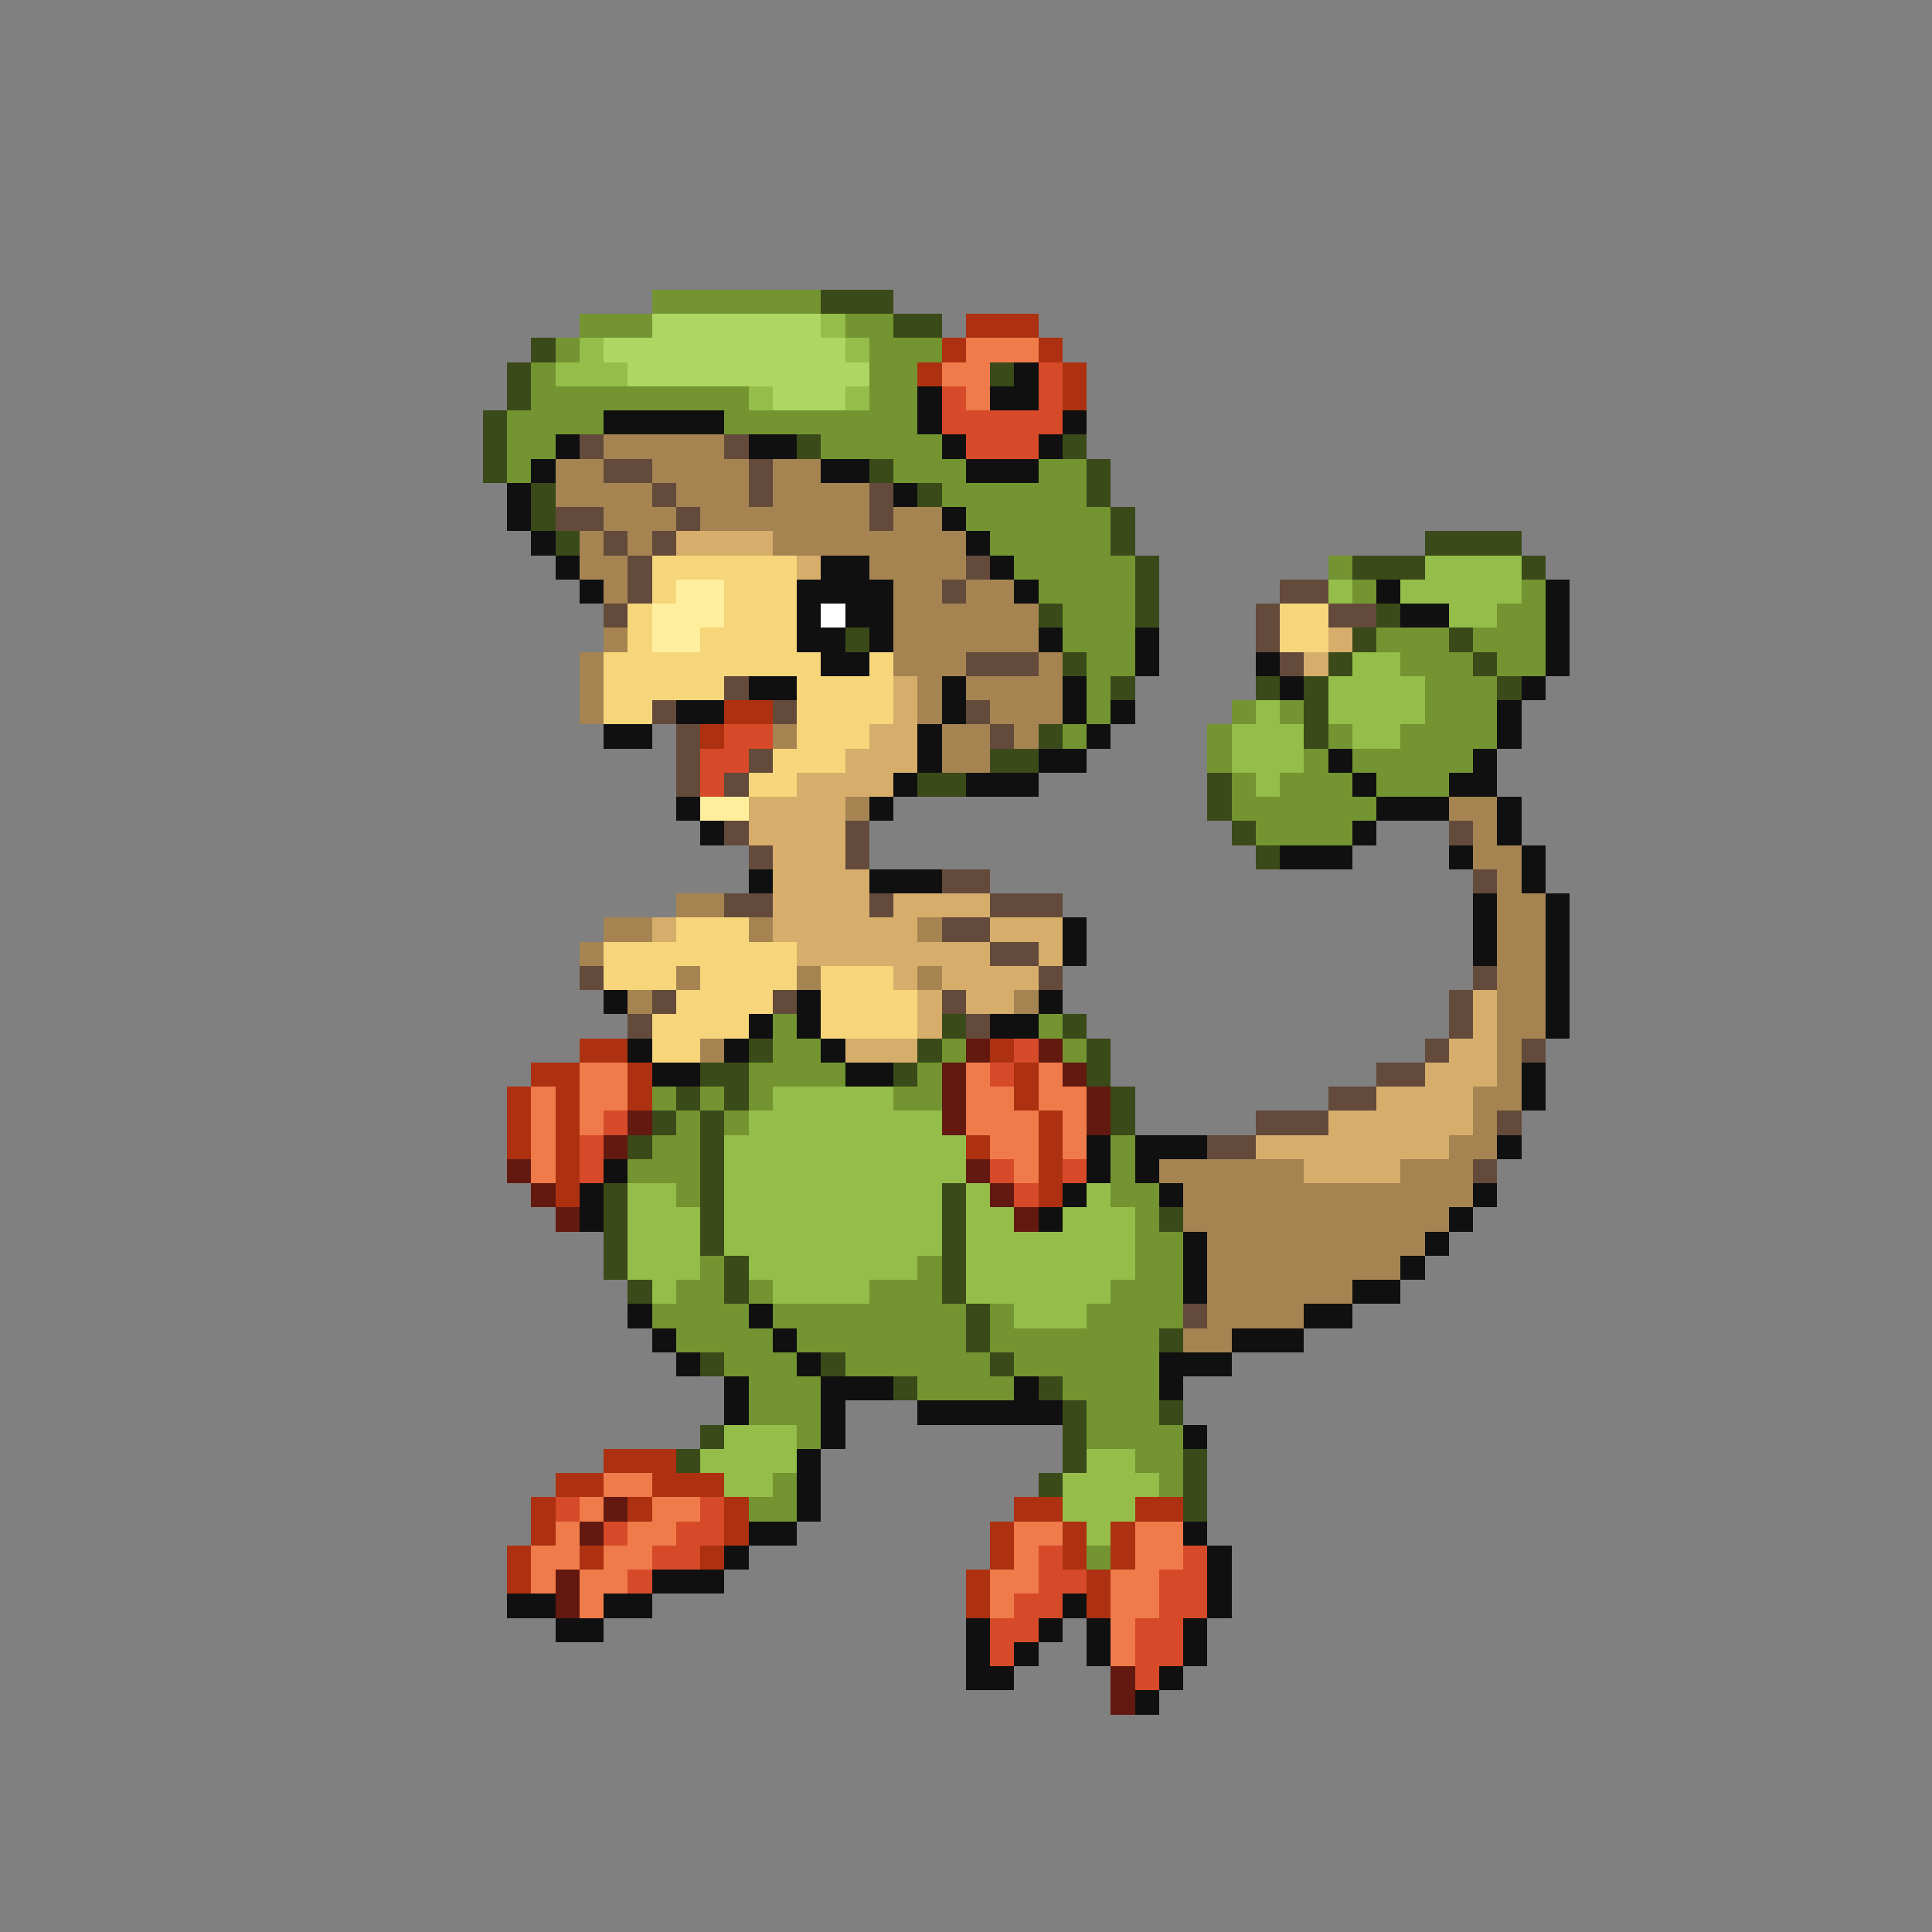 <svg xmlns="http://www.w3.org/2000/svg" viewBox="0 -0.5 80 80" shape-rendering="crispEdges">
<rect x="0" y="-0.5" width="80" height="80" fill="#808080" stroke="none"/>
<path stroke="#739431" d="M27 12h7M24 13h3M35 13h2M23 14h1M36 14h3M22 15h1M36 15h2M22 16h9M36 16h2M21 17h4M30 17h8M21 18h2M34 18h5M21 19h1M37 19h3M43 19h2M39 20h6M40 21h6M41 22h5M42 23h5M55 23h1M43 24h4M56 24h1M63 24h1M44 25h3M62 25h2M44 26h3M57 26h3M61 26h3M45 27h2M58 27h3M62 27h2M45 28h1M59 28h3M45 29h1M51 29h1M53 29h1M59 29h3M44 30h1M50 30h1M55 30h1M58 30h4M50 31h1M54 31h1M56 31h5M51 32h1M53 32h3M57 32h3M51 33h6M52 34h4M32 42h1M43 42h1M32 43h2M39 43h1M44 43h1M31 44h4M38 44h1M27 45h1M29 45h1M31 45h1M37 45h2M28 46h1M30 46h1M27 47h2M46 47h1M26 48h3M46 48h1M28 49h1M46 49h2M47 50h1M47 51h2M29 52h1M38 52h1M47 52h2M28 53h2M31 53h1M36 53h3M46 53h3M27 54h4M32 54h8M41 54h1M45 54h4M28 55h4M33 55h7M41 55h7M30 56h3M35 56h6M42 56h6M31 57h3M38 57h4M44 57h4M31 58h3M45 58h3M33 59h1M45 59h4M47 60h2M32 61h1M48 61h1M31 62h2M45 64h1" />
<path stroke="#3a4a19" d="M34 12h3M37 13h2M22 14h1M21 15h1M41 15h1M21 16h1M20 17h1M20 18h1M33 18h1M44 18h1M20 19h1M36 19h1M45 19h1M22 20h1M38 20h1M45 20h1M22 21h1M46 21h1M23 22h1M46 22h1M59 22h4M47 23h1M56 23h3M63 23h1M47 24h1M43 25h1M47 25h1M57 25h1M35 26h1M56 26h1M60 26h1M44 27h1M55 27h1M61 27h1M46 28h1M52 28h1M54 28h1M62 28h1M54 29h1M43 30h1M54 30h1M41 31h2M38 32h2M50 32h1M50 33h1M51 34h1M52 35h1M39 42h1M44 42h1M31 43h1M38 43h1M45 43h1M29 44h2M37 44h1M45 44h1M28 45h1M30 45h1M46 45h1M27 46h1M29 46h1M46 46h1M26 47h1M29 47h1M29 48h1M25 49h1M29 49h1M39 49h1M25 50h1M29 50h1M39 50h1M48 50h1M25 51h1M29 51h1M39 51h1M25 52h1M30 52h1M39 52h1M26 53h1M30 53h1M39 53h1M40 54h1M40 55h1M48 55h1M29 56h1M34 56h1M41 56h1M37 57h1M43 57h1M44 58h1M48 58h1M29 59h1M44 59h1M28 60h1M44 60h1M49 60h1M43 61h1M49 61h1M49 62h1" />
<path stroke="#add663" d="M27 13h7M25 14h10M26 15h10M32 16h3" />
<path stroke="#94bd4a" d="M34 13h1M24 14h1M35 14h1M23 15h3M31 16h1M35 16h1M59 23h4M55 24h1M58 24h5M60 25h2M56 27h2M55 28h4M52 29h1M55 29h4M51 30h3M56 30h2M51 31h3M52 32h1M32 45h5M31 46h8M30 47h10M30 48h10M26 49h2M30 49h9M40 49h1M45 49h1M26 50h3M30 50h9M40 50h2M44 50h3M26 51h3M30 51h9M40 51h7M26 52h3M31 52h7M40 52h7M27 53h1M32 53h4M40 53h6M42 54h3M30 59h3M29 60h4M45 60h2M30 61h2M44 61h4M44 62h3M45 63h1" />
<path stroke="#ad3110" d="M40 13h3M39 14h1M43 14h1M38 15h1M44 15h1M44 16h1M30 29h2M29 30h1M24 43h2M41 43h1M22 44h2M26 44h1M42 44h1M21 45h1M23 45h1M26 45h1M42 45h1M21 46h1M23 46h1M43 46h1M21 47h1M23 47h1M40 47h1M43 47h1M23 48h1M43 48h1M23 49h1M43 49h1M25 60h3M23 61h2M27 61h3M22 62h1M26 62h1M30 62h1M42 62h2M47 62h2M22 63h1M30 63h1M41 63h1M44 63h1M46 63h1M21 64h1M24 64h1M29 64h1M41 64h1M44 64h1M46 64h1M21 65h1M40 65h1M45 65h1M40 66h1M45 66h1" />
<path stroke="#ef7b4a" d="M40 14h3M39 15h2M40 16h1M24 44h2M40 44h1M43 44h1M22 45h1M24 45h2M40 45h2M43 45h2M22 46h1M24 46h1M40 46h3M44 46h1M22 47h1M41 47h2M44 47h1M22 48h1M42 48h1M25 61h2M24 62h1M27 62h2M23 63h1M26 63h2M42 63h2M47 63h2M22 64h2M25 64h2M42 64h1M47 64h2M22 65h1M24 65h2M41 65h2M46 65h2M24 66h1M41 66h1M46 66h2M46 67h1M46 68h1" />
<path stroke="#101010" d="M42 15h1M38 16h1M41 16h2M25 17h5M38 17h1M44 17h1M23 18h1M31 18h2M39 18h1M43 18h1M22 19h1M34 19h2M40 19h3M21 20h1M37 20h1M21 21h1M39 21h1M22 22h1M40 22h1M23 23h1M34 23h2M41 23h1M24 24h1M33 24h4M42 24h1M57 24h1M64 24h1M33 25h1M35 25h2M58 25h2M64 25h1M33 26h2M36 26h1M43 26h1M47 26h1M64 26h1M34 27h2M47 27h1M52 27h1M64 27h1M31 28h2M39 28h1M44 28h1M53 28h1M63 28h1M28 29h2M39 29h1M44 29h1M46 29h1M62 29h1M25 30h2M38 30h1M45 30h1M62 30h1M38 31h1M43 31h2M55 31h1M61 31h1M37 32h1M40 32h3M56 32h1M60 32h2M28 33h1M36 33h1M57 33h3M62 33h1M29 34h1M56 34h1M62 34h1M53 35h3M60 35h1M63 35h1M31 36h1M36 36h3M63 36h1M61 37h1M64 37h1M44 38h1M61 38h1M64 38h1M44 39h1M61 39h1M64 39h1M64 40h1M25 41h1M33 41h1M43 41h1M64 41h1M31 42h1M33 42h1M41 42h2M64 42h1M26 43h1M30 43h1M34 43h1M27 44h2M35 44h2M63 44h1M63 45h1M45 47h1M47 47h3M62 47h1M25 48h1M45 48h1M47 48h1M24 49h1M44 49h1M48 49h1M61 49h1M24 50h1M43 50h1M60 50h1M49 51h1M59 51h1M49 52h1M58 52h1M49 53h1M56 53h2M26 54h1M31 54h1M54 54h2M27 55h1M32 55h1M51 55h3M28 56h1M33 56h1M48 56h3M30 57h1M34 57h3M42 57h1M48 57h1M30 58h1M34 58h1M38 58h6M34 59h1M49 59h1M33 60h1M33 61h1M33 62h1M31 63h2M49 63h1M30 64h1M50 64h1M27 65h3M50 65h1M21 66h2M25 66h2M44 66h1M50 66h1M23 67h2M40 67h1M43 67h1M45 67h1M49 67h1M40 68h1M42 68h1M45 68h1M49 68h1M40 69h2M48 69h1M47 70h1" />
<path stroke="#d64a29" d="M43 15h1M39 16h1M43 16h1M39 17h5M40 18h3M30 30h2M29 31h2M29 32h1M42 43h1M41 44h1M25 46h1M24 47h1M24 48h1M41 48h1M44 48h1M42 49h1M23 62h1M29 62h1M25 63h1M28 63h2M27 64h2M43 64h1M49 64h1M26 65h1M43 65h2M48 65h2M42 66h2M48 66h2M41 67h2M47 67h2M41 68h1M47 68h2M47 69h1" />
<path stroke="#634a3a" d="M24 18h1M30 18h1M25 19h2M31 19h1M27 20h1M31 20h1M36 20h1M23 21h2M28 21h1M36 21h1M25 22h1M27 22h1M26 23h1M40 23h1M26 24h1M39 24h1M53 24h2M25 25h1M52 25h1M55 25h2M52 26h1M40 27h3M53 27h1M30 28h1M27 29h1M32 29h1M40 29h1M28 30h1M41 30h1M28 31h1M31 31h1M28 32h1M30 32h1M30 34h1M35 34h1M60 34h1M31 35h1M35 35h1M39 36h2M61 36h1M30 37h2M36 37h1M41 37h3M39 38h2M41 39h2M24 40h1M43 40h1M61 40h1M27 41h1M32 41h1M39 41h1M60 41h1M26 42h1M40 42h1M60 42h1M59 43h1M63 43h1M57 44h2M55 45h2M52 46h3M62 46h1M50 47h2M61 48h1M49 54h1" />
<path stroke="#a58452" d="M25 18h5M23 19h2M27 19h4M32 19h2M23 20h4M28 20h3M32 20h4M25 21h3M29 21h7M37 21h2M24 22h1M26 22h1M32 22h8M24 23h2M36 23h4M25 24h1M37 24h2M40 24h2M37 25h6M25 26h1M37 26h6M24 27h1M37 27h3M43 27h1M24 28h1M38 28h1M40 28h4M24 29h1M38 29h1M41 29h3M32 30h1M39 30h2M42 30h1M39 31h2M35 33h1M60 33h2M61 34h1M61 35h2M62 36h1M28 37h2M62 37h2M25 38h2M31 38h1M38 38h1M62 38h2M24 39h1M62 39h2M28 40h1M33 40h1M38 40h1M62 40h2M26 41h1M42 41h1M62 41h2M62 42h2M29 43h1M62 43h1M62 44h1M61 45h2M61 46h1M60 47h2M48 48h6M58 48h3M49 49h12M49 50h11M50 51h9M50 52h8M50 53h6M50 54h4M49 55h2" />
<path stroke="#d6ad6b" d="M28 22h4M33 23h1M55 26h1M54 27h1M37 28h1M37 29h1M36 30h2M35 31h3M33 32h4M31 33h4M31 34h4M32 35h3M32 36h4M32 37h4M37 37h4M27 38h1M32 38h6M41 38h3M33 39h8M43 39h1M37 40h1M39 40h4M38 41h1M40 41h2M61 41h1M38 42h1M61 42h1M35 43h3M60 43h2M59 44h3M57 45h4M55 46h6M52 47h8M54 48h4" />
<path stroke="#f7d67b" d="M27 23h6M27 24h1M30 24h3M26 25h1M30 25h3M53 25h2M26 26h1M29 26h4M53 26h2M25 27h9M36 27h1M25 28h5M33 28h4M25 29h2M33 29h4M33 30h3M32 31h3M31 32h2M28 38h3M25 39h8M25 40h3M29 40h4M34 40h3M28 41h4M34 41h4M27 42h4M34 42h4M27 43h2" />
<path stroke="#ffef9c" d="M28 24h2M27 25h3M27 26h2M29 33h2" />
<path stroke="#ffffff" d="M34 25h1" />
<path stroke="#631910" d="M40 43h1M43 43h1M39 44h1M44 44h1M39 45h1M45 45h1M26 46h1M39 46h1M45 46h1M25 47h1M21 48h1M40 48h1M22 49h1M41 49h1M23 50h1M42 50h1M25 62h1M24 63h1M23 65h1M23 66h1M46 69h1M46 70h1" />
</svg>
